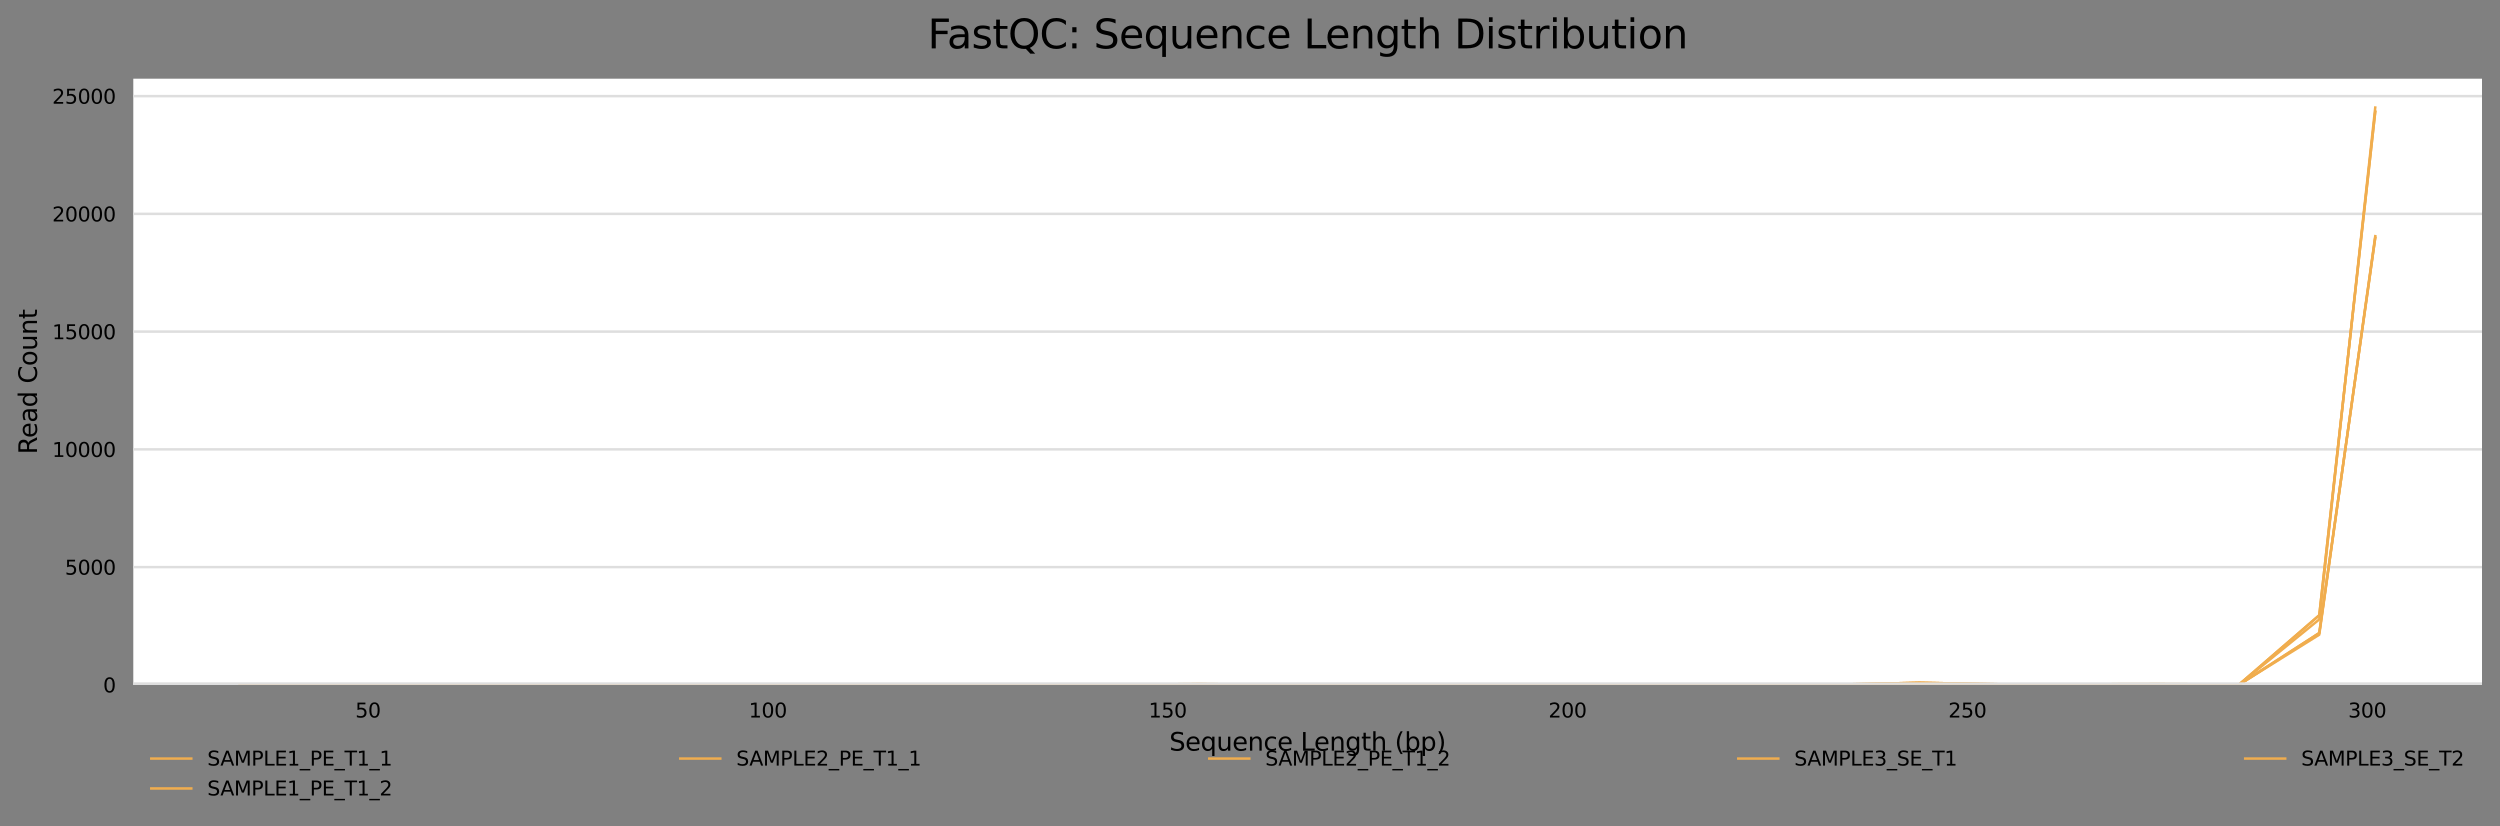 <?xml version="1.0" encoding="utf-8" standalone="no"?>
<!DOCTYPE svg PUBLIC "-//W3C//DTD SVG 1.1//EN"
  "http://www.w3.org/Graphics/SVG/1.1/DTD/svg11.dtd">
<svg xmlns:xlink="http://www.w3.org/1999/xlink" width="1000.198pt" height="330.542pt" viewBox="0 0 1000.198 330.542" xmlns="http://www.w3.org/2000/svg" version="1.1">
 <rect x="0" y="0" width="1000.198" height="330.542" fill="#808080" stroke="none"/>
 <defs>
  <style type="text/css">*{stroke-linejoin: round; stroke-linecap: butt}</style>
 </defs>
 <g id="figure_1">
  <g id="axes_1">
   <g id="patch_1">
    <path d="M 53.328 273.99 
L 992.998 273.99 
L 992.998 31.483 
L 53.328 31.483 
z
" style="fill: #ffffff"/>
   </g>
   <g id="matplotlib.axis_1">
    <g id="xtick_1">
     <g id="text_1">
      <!-- 50 -->
      <g transform="translate(142.141 287.069)scale(0.08 -0.08)">
       <defs>
        <path id="DejaVuSans-35" d="M 691 4666 
L 3169 4666 
L 3169 4134 
L 1269 4134 
L 1269 2991 
Q 1406 3038 1543 3061 
Q 1681 3084 1819 3084 
Q 2600 3084 3056 2656 
Q 3513 2228 3513 1497 
Q 3513 744 3044 326 
Q 2575 -91 1722 -91 
Q 1428 -91 1123 -41 
Q 819 9 494 109 
L 494 744 
Q 775 591 1075 516 
Q 1375 441 1709 441 
Q 2250 441 2565 725 
Q 2881 1009 2881 1497 
Q 2881 1984 2565 2268 
Q 2250 2553 1709 2553 
Q 1456 2553 1204 2497 
Q 953 2441 691 2322 
L 691 4666 
z
" transform="scale(0.016)"/>
        <path id="DejaVuSans-30" d="M 2034 4250 
Q 1547 4250 1301 3770 
Q 1056 3291 1056 2328 
Q 1056 1369 1301 889 
Q 1547 409 2034 409 
Q 2525 409 2770 889 
Q 3016 1369 3016 2328 
Q 3016 3291 2770 3770 
Q 2525 4250 2034 4250 
z
M 2034 4750 
Q 2819 4750 3233 4129 
Q 3647 3509 3647 2328 
Q 3647 1150 3233 529 
Q 2819 -91 2034 -91 
Q 1250 -91 836 529 
Q 422 1150 422 2328 
Q 422 3509 836 4129 
Q 1250 4750 2034 4750 
z
" transform="scale(0.016)"/>
       </defs>
       <use xlink:href="#DejaVuSans-35"/>
       <use xlink:href="#DejaVuSans-30" x="63.623"/>
      </g>
     </g>
    </g>
    <g id="xtick_2">
     <g id="text_2">
      <!-- 100 -->
      <g transform="translate(299.567 287.069)scale(0.08 -0.08)">
       <defs>
        <path id="DejaVuSans-31" d="M 794 531 
L 1825 531 
L 1825 4091 
L 703 3866 
L 703 4441 
L 1819 4666 
L 2450 4666 
L 2450 531 
L 3481 531 
L 3481 0 
L 794 0 
L 794 531 
z
" transform="scale(0.016)"/>
       </defs>
       <use xlink:href="#DejaVuSans-31"/>
       <use xlink:href="#DejaVuSans-30" x="63.623"/>
       <use xlink:href="#DejaVuSans-30" x="127.246"/>
      </g>
     </g>
    </g>
    <g id="xtick_3">
     <g id="text_3">
      <!-- 150 -->
      <g transform="translate(459.538 287.069)scale(0.08 -0.08)">
       <use xlink:href="#DejaVuSans-31"/>
       <use xlink:href="#DejaVuSans-35" x="63.623"/>
       <use xlink:href="#DejaVuSans-30" x="127.246"/>
      </g>
     </g>
    </g>
    <g id="xtick_4">
     <g id="text_4">
      <!-- 200 -->
      <g transform="translate(619.509 287.069)scale(0.08 -0.08)">
       <defs>
        <path id="DejaVuSans-32" d="M 1228 531 
L 3431 531 
L 3431 0 
L 469 0 
L 469 531 
Q 828 903 1448 1529 
Q 2069 2156 2228 2338 
Q 2531 2678 2651 2914 
Q 2772 3150 2772 3378 
Q 2772 3750 2511 3984 
Q 2250 4219 1831 4219 
Q 1534 4219 1204 4116 
Q 875 4013 500 3803 
L 500 4441 
Q 881 4594 1212 4672 
Q 1544 4750 1819 4750 
Q 2544 4750 2975 4387 
Q 3406 4025 3406 3419 
Q 3406 3131 3298 2873 
Q 3191 2616 2906 2266 
Q 2828 2175 2409 1742 
Q 1991 1309 1228 531 
z
" transform="scale(0.016)"/>
       </defs>
       <use xlink:href="#DejaVuSans-32"/>
       <use xlink:href="#DejaVuSans-30" x="63.623"/>
       <use xlink:href="#DejaVuSans-30" x="127.246"/>
      </g>
     </g>
    </g>
    <g id="xtick_5">
     <g id="text_5">
      <!-- 250 -->
      <g transform="translate(779.48 287.069)scale(0.08 -0.08)">
       <use xlink:href="#DejaVuSans-32"/>
       <use xlink:href="#DejaVuSans-35" x="63.623"/>
       <use xlink:href="#DejaVuSans-30" x="127.246"/>
      </g>
     </g>
    </g>
    <g id="xtick_6">
     <g id="text_6">
      <!-- 300 -->
      <g transform="translate(939.451 287.069)scale(0.08 -0.08)">
       <defs>
        <path id="DejaVuSans-33" d="M 2597 2516 
Q 3050 2419 3304 2112 
Q 3559 1806 3559 1356 
Q 3559 666 3084 287 
Q 2609 -91 1734 -91 
Q 1441 -91 1130 -33 
Q 819 25 488 141 
L 488 750 
Q 750 597 1062 519 
Q 1375 441 1716 441 
Q 2309 441 2620 675 
Q 2931 909 2931 1356 
Q 2931 1769 2642 2001 
Q 2353 2234 1838 2234 
L 1294 2234 
L 1294 2753 
L 1863 2753 
Q 2328 2753 2575 2939 
Q 2822 3125 2822 3475 
Q 2822 3834 2567 4026 
Q 2313 4219 1838 4219 
Q 1578 4219 1281 4162 
Q 984 4106 628 3988 
L 628 4550 
Q 988 4650 1302 4700 
Q 1616 4750 1894 4750 
Q 2613 4750 3031 4423 
Q 3450 4097 3450 3541 
Q 3450 3153 3228 2886 
Q 3006 2619 2597 2516 
z
" transform="scale(0.016)"/>
       </defs>
       <use xlink:href="#DejaVuSans-33"/>
       <use xlink:href="#DejaVuSans-30" x="63.623"/>
       <use xlink:href="#DejaVuSans-30" x="127.246"/>
      </g>
     </g>
    </g>
    <g id="text_7">
     <!-- Sequence Length (bp) -->
     <g transform="translate(467.823 300.331)scale(0.1 -0.1)">
      <defs>
       <path id="DejaVuSans-53" d="M 3425 4513 
L 3425 3897 
Q 3066 4069 2747 4153 
Q 2428 4238 2131 4238 
Q 1616 4238 1336 4038 
Q 1056 3838 1056 3469 
Q 1056 3159 1242 3001 
Q 1428 2844 1947 2747 
L 2328 2669 
Q 3034 2534 3370 2195 
Q 3706 1856 3706 1288 
Q 3706 609 3251 259 
Q 2797 -91 1919 -91 
Q 1588 -91 1214 -16 
Q 841 59 441 206 
L 441 856 
Q 825 641 1194 531 
Q 1563 422 1919 422 
Q 2459 422 2753 634 
Q 3047 847 3047 1241 
Q 3047 1584 2836 1778 
Q 2625 1972 2144 2069 
L 1759 2144 
Q 1053 2284 737 2584 
Q 422 2884 422 3419 
Q 422 4038 858 4394 
Q 1294 4750 2059 4750 
Q 2388 4750 2728 4690 
Q 3069 4631 3425 4513 
z
" transform="scale(0.016)"/>
       <path id="DejaVuSans-65" d="M 3597 1894 
L 3597 1613 
L 953 1613 
Q 991 1019 1311 708 
Q 1631 397 2203 397 
Q 2534 397 2845 478 
Q 3156 559 3463 722 
L 3463 178 
Q 3153 47 2828 -22 
Q 2503 -91 2169 -91 
Q 1331 -91 842 396 
Q 353 884 353 1716 
Q 353 2575 817 3079 
Q 1281 3584 2069 3584 
Q 2775 3584 3186 3129 
Q 3597 2675 3597 1894 
z
M 3022 2063 
Q 3016 2534 2758 2815 
Q 2500 3097 2075 3097 
Q 1594 3097 1305 2825 
Q 1016 2553 972 2059 
L 3022 2063 
z
" transform="scale(0.016)"/>
       <path id="DejaVuSans-71" d="M 947 1747 
Q 947 1113 1208 752 
Q 1469 391 1925 391 
Q 2381 391 2643 752 
Q 2906 1113 2906 1747 
Q 2906 2381 2643 2742 
Q 2381 3103 1925 3103 
Q 1469 3103 1208 2742 
Q 947 2381 947 1747 
z
M 2906 525 
Q 2725 213 2448 61 
Q 2172 -91 1784 -91 
Q 1150 -91 751 415 
Q 353 922 353 1747 
Q 353 2572 751 3078 
Q 1150 3584 1784 3584 
Q 2172 3584 2448 3432 
Q 2725 3281 2906 2969 
L 2906 3500 
L 3481 3500 
L 3481 -1331 
L 2906 -1331 
L 2906 525 
z
" transform="scale(0.016)"/>
       <path id="DejaVuSans-75" d="M 544 1381 
L 544 3500 
L 1119 3500 
L 1119 1403 
Q 1119 906 1312 657 
Q 1506 409 1894 409 
Q 2359 409 2629 706 
Q 2900 1003 2900 1516 
L 2900 3500 
L 3475 3500 
L 3475 0 
L 2900 0 
L 2900 538 
Q 2691 219 2414 64 
Q 2138 -91 1772 -91 
Q 1169 -91 856 284 
Q 544 659 544 1381 
z
M 1991 3584 
L 1991 3584 
z
" transform="scale(0.016)"/>
       <path id="DejaVuSans-6e" d="M 3513 2113 
L 3513 0 
L 2938 0 
L 2938 2094 
Q 2938 2591 2744 2837 
Q 2550 3084 2163 3084 
Q 1697 3084 1428 2787 
Q 1159 2491 1159 1978 
L 1159 0 
L 581 0 
L 581 3500 
L 1159 3500 
L 1159 2956 
Q 1366 3272 1645 3428 
Q 1925 3584 2291 3584 
Q 2894 3584 3203 3211 
Q 3513 2838 3513 2113 
z
" transform="scale(0.016)"/>
       <path id="DejaVuSans-63" d="M 3122 3366 
L 3122 2828 
Q 2878 2963 2633 3030 
Q 2388 3097 2138 3097 
Q 1578 3097 1268 2742 
Q 959 2388 959 1747 
Q 959 1106 1268 751 
Q 1578 397 2138 397 
Q 2388 397 2633 464 
Q 2878 531 3122 666 
L 3122 134 
Q 2881 22 2623 -34 
Q 2366 -91 2075 -91 
Q 1284 -91 818 406 
Q 353 903 353 1747 
Q 353 2603 823 3093 
Q 1294 3584 2113 3584 
Q 2378 3584 2631 3529 
Q 2884 3475 3122 3366 
z
" transform="scale(0.016)"/>
       <path id="DejaVuSans-20" transform="scale(0.016)"/>
       <path id="DejaVuSans-4c" d="M 628 4666 
L 1259 4666 
L 1259 531 
L 3531 531 
L 3531 0 
L 628 0 
L 628 4666 
z
" transform="scale(0.016)"/>
       <path id="DejaVuSans-67" d="M 2906 1791 
Q 2906 2416 2648 2759 
Q 2391 3103 1925 3103 
Q 1463 3103 1205 2759 
Q 947 2416 947 1791 
Q 947 1169 1205 825 
Q 1463 481 1925 481 
Q 2391 481 2648 825 
Q 2906 1169 2906 1791 
z
M 3481 434 
Q 3481 -459 3084 -895 
Q 2688 -1331 1869 -1331 
Q 1566 -1331 1297 -1286 
Q 1028 -1241 775 -1147 
L 775 -588 
Q 1028 -725 1275 -790 
Q 1522 -856 1778 -856 
Q 2344 -856 2625 -561 
Q 2906 -266 2906 331 
L 2906 616 
Q 2728 306 2450 153 
Q 2172 0 1784 0 
Q 1141 0 747 490 
Q 353 981 353 1791 
Q 353 2603 747 3093 
Q 1141 3584 1784 3584 
Q 2172 3584 2450 3431 
Q 2728 3278 2906 2969 
L 2906 3500 
L 3481 3500 
L 3481 434 
z
" transform="scale(0.016)"/>
       <path id="DejaVuSans-74" d="M 1172 4494 
L 1172 3500 
L 2356 3500 
L 2356 3053 
L 1172 3053 
L 1172 1153 
Q 1172 725 1289 603 
Q 1406 481 1766 481 
L 2356 481 
L 2356 0 
L 1766 0 
Q 1100 0 847 248 
Q 594 497 594 1153 
L 594 3053 
L 172 3053 
L 172 3500 
L 594 3500 
L 594 4494 
L 1172 4494 
z
" transform="scale(0.016)"/>
       <path id="DejaVuSans-68" d="M 3513 2113 
L 3513 0 
L 2938 0 
L 2938 2094 
Q 2938 2591 2744 2837 
Q 2550 3084 2163 3084 
Q 1697 3084 1428 2787 
Q 1159 2491 1159 1978 
L 1159 0 
L 581 0 
L 581 4863 
L 1159 4863 
L 1159 2956 
Q 1366 3272 1645 3428 
Q 1925 3584 2291 3584 
Q 2894 3584 3203 3211 
Q 3513 2838 3513 2113 
z
" transform="scale(0.016)"/>
       <path id="DejaVuSans-28" d="M 1984 4856 
Q 1566 4138 1362 3434 
Q 1159 2731 1159 2009 
Q 1159 1288 1364 580 
Q 1569 -128 1984 -844 
L 1484 -844 
Q 1016 -109 783 600 
Q 550 1309 550 2009 
Q 550 2706 781 3412 
Q 1013 4119 1484 4856 
L 1984 4856 
z
" transform="scale(0.016)"/>
       <path id="DejaVuSans-62" d="M 3116 1747 
Q 3116 2381 2855 2742 
Q 2594 3103 2138 3103 
Q 1681 3103 1420 2742 
Q 1159 2381 1159 1747 
Q 1159 1113 1420 752 
Q 1681 391 2138 391 
Q 2594 391 2855 752 
Q 3116 1113 3116 1747 
z
M 1159 2969 
Q 1341 3281 1617 3432 
Q 1894 3584 2278 3584 
Q 2916 3584 3314 3078 
Q 3713 2572 3713 1747 
Q 3713 922 3314 415 
Q 2916 -91 2278 -91 
Q 1894 -91 1617 61 
Q 1341 213 1159 525 
L 1159 0 
L 581 0 
L 581 4863 
L 1159 4863 
L 1159 2969 
z
" transform="scale(0.016)"/>
       <path id="DejaVuSans-70" d="M 1159 525 
L 1159 -1331 
L 581 -1331 
L 581 3500 
L 1159 3500 
L 1159 2969 
Q 1341 3281 1617 3432 
Q 1894 3584 2278 3584 
Q 2916 3584 3314 3078 
Q 3713 2572 3713 1747 
Q 3713 922 3314 415 
Q 2916 -91 2278 -91 
Q 1894 -91 1617 61 
Q 1341 213 1159 525 
z
M 3116 1747 
Q 3116 2381 2855 2742 
Q 2594 3103 2138 3103 
Q 1681 3103 1420 2742 
Q 1159 2381 1159 1747 
Q 1159 1113 1420 752 
Q 1681 391 2138 391 
Q 2594 391 2855 752 
Q 3116 1113 3116 1747 
z
" transform="scale(0.016)"/>
       <path id="DejaVuSans-29" d="M 513 4856 
L 1013 4856 
Q 1481 4119 1714 3412 
Q 1947 2706 1947 2009 
Q 1947 1309 1714 600 
Q 1481 -109 1013 -844 
L 513 -844 
Q 928 -128 1133 580 
Q 1338 1288 1338 2009 
Q 1338 2731 1133 3434 
Q 928 4138 513 4856 
z
" transform="scale(0.016)"/>
      </defs>
      <use xlink:href="#DejaVuSans-53"/>
      <use xlink:href="#DejaVuSans-65" x="63.477"/>
      <use xlink:href="#DejaVuSans-71" x="125"/>
      <use xlink:href="#DejaVuSans-75" x="188.477"/>
      <use xlink:href="#DejaVuSans-65" x="251.855"/>
      <use xlink:href="#DejaVuSans-6e" x="313.379"/>
      <use xlink:href="#DejaVuSans-63" x="376.758"/>
      <use xlink:href="#DejaVuSans-65" x="431.738"/>
      <use xlink:href="#DejaVuSans-20" x="493.262"/>
      <use xlink:href="#DejaVuSans-4c" x="525.049"/>
      <use xlink:href="#DejaVuSans-65" x="579.012"/>
      <use xlink:href="#DejaVuSans-6e" x="640.535"/>
      <use xlink:href="#DejaVuSans-67" x="703.914"/>
      <use xlink:href="#DejaVuSans-74" x="767.391"/>
      <use xlink:href="#DejaVuSans-68" x="806.6"/>
      <use xlink:href="#DejaVuSans-20" x="869.979"/>
      <use xlink:href="#DejaVuSans-28" x="901.766"/>
      <use xlink:href="#DejaVuSans-62" x="940.779"/>
      <use xlink:href="#DejaVuSans-70" x="1004.256"/>
      <use xlink:href="#DejaVuSans-29" x="1067.732"/>
     </g>
    </g>
   </g>
   <g id="matplotlib.axis_2">
    <g id="ytick_1">
     <g id="line2d_1">
      <path d="M 53.328 273.99 
L 992.998 273.99 
" clip-path="url(#p939e4e3c02)" style="fill: none; stroke: #dedede; stroke-linecap: square"/>
     </g>
     <g id="text_8">
      <!-- 0 -->
      <g transform="translate(41.238 277.029)scale(0.08 -0.08)">
       <use xlink:href="#DejaVuSans-30"/>
      </g>
     </g>
    </g>
    <g id="ytick_2">
     <g id="line2d_2">
      <path d="M 53.328 226.884 
L 992.998 226.884 
" clip-path="url(#p939e4e3c02)" style="fill: none; stroke: #dedede; stroke-linecap: square"/>
     </g>
     <g id="text_9">
      <!-- 5000 -->
      <g transform="translate(25.968 229.923)scale(0.08 -0.08)">
       <use xlink:href="#DejaVuSans-35"/>
       <use xlink:href="#DejaVuSans-30" x="63.623"/>
       <use xlink:href="#DejaVuSans-30" x="127.246"/>
       <use xlink:href="#DejaVuSans-30" x="190.869"/>
      </g>
     </g>
    </g>
    <g id="ytick_3">
     <g id="line2d_3">
      <path d="M 53.328 179.778 
L 992.998 179.778 
" clip-path="url(#p939e4e3c02)" style="fill: none; stroke: #dedede; stroke-linecap: square"/>
     </g>
     <g id="text_10">
      <!-- 10000 -->
      <g transform="translate(20.878 182.817)scale(0.08 -0.08)">
       <use xlink:href="#DejaVuSans-31"/>
       <use xlink:href="#DejaVuSans-30" x="63.623"/>
       <use xlink:href="#DejaVuSans-30" x="127.246"/>
       <use xlink:href="#DejaVuSans-30" x="190.869"/>
       <use xlink:href="#DejaVuSans-30" x="254.492"/>
      </g>
     </g>
    </g>
    <g id="ytick_4">
     <g id="line2d_4">
      <path d="M 53.328 132.672 
L 992.998 132.672 
" clip-path="url(#p939e4e3c02)" style="fill: none; stroke: #dedede; stroke-linecap: square"/>
     </g>
     <g id="text_11">
      <!-- 15000 -->
      <g transform="translate(20.878 135.711)scale(0.08 -0.08)">
       <use xlink:href="#DejaVuSans-31"/>
       <use xlink:href="#DejaVuSans-35" x="63.623"/>
       <use xlink:href="#DejaVuSans-30" x="127.246"/>
       <use xlink:href="#DejaVuSans-30" x="190.869"/>
       <use xlink:href="#DejaVuSans-30" x="254.492"/>
      </g>
     </g>
    </g>
    <g id="ytick_5">
     <g id="line2d_5">
      <path d="M 53.328 85.566 
L 992.998 85.566 
" clip-path="url(#p939e4e3c02)" style="fill: none; stroke: #dedede; stroke-linecap: square"/>
     </g>
     <g id="text_12">
      <!-- 20000 -->
      <g transform="translate(20.878 88.605)scale(0.08 -0.08)">
       <use xlink:href="#DejaVuSans-32"/>
       <use xlink:href="#DejaVuSans-30" x="63.623"/>
       <use xlink:href="#DejaVuSans-30" x="127.246"/>
       <use xlink:href="#DejaVuSans-30" x="190.869"/>
       <use xlink:href="#DejaVuSans-30" x="254.492"/>
      </g>
     </g>
    </g>
    <g id="ytick_6">
     <g id="line2d_6">
      <path d="M 53.328 38.46 
L 992.998 38.46 
" clip-path="url(#p939e4e3c02)" style="fill: none; stroke: #dedede; stroke-linecap: square"/>
     </g>
     <g id="text_13">
      <!-- 25000 -->
      <g transform="translate(20.878 41.499)scale(0.08 -0.08)">
       <use xlink:href="#DejaVuSans-32"/>
       <use xlink:href="#DejaVuSans-35" x="63.623"/>
       <use xlink:href="#DejaVuSans-30" x="127.246"/>
       <use xlink:href="#DejaVuSans-30" x="190.869"/>
       <use xlink:href="#DejaVuSans-30" x="254.492"/>
      </g>
     </g>
    </g>
    <g id="text_14">
     <!-- Read Count -->
     <g transform="translate(14.798 181.738)rotate(-90)scale(0.1 -0.1)">
      <defs>
       <path id="DejaVuSans-52" d="M 2841 2188 
Q 3044 2119 3236 1894 
Q 3428 1669 3622 1275 
L 4263 0 
L 3584 0 
L 2988 1197 
Q 2756 1666 2539 1819 
Q 2322 1972 1947 1972 
L 1259 1972 
L 1259 0 
L 628 0 
L 628 4666 
L 2053 4666 
Q 2853 4666 3247 4331 
Q 3641 3997 3641 3322 
Q 3641 2881 3436 2590 
Q 3231 2300 2841 2188 
z
M 1259 4147 
L 1259 2491 
L 2053 2491 
Q 2509 2491 2742 2702 
Q 2975 2913 2975 3322 
Q 2975 3731 2742 3939 
Q 2509 4147 2053 4147 
L 1259 4147 
z
" transform="scale(0.016)"/>
       <path id="DejaVuSans-61" d="M 2194 1759 
Q 1497 1759 1228 1600 
Q 959 1441 959 1056 
Q 959 750 1161 570 
Q 1363 391 1709 391 
Q 2188 391 2477 730 
Q 2766 1069 2766 1631 
L 2766 1759 
L 2194 1759 
z
M 3341 1997 
L 3341 0 
L 2766 0 
L 2766 531 
Q 2569 213 2275 61 
Q 1981 -91 1556 -91 
Q 1019 -91 701 211 
Q 384 513 384 1019 
Q 384 1609 779 1909 
Q 1175 2209 1959 2209 
L 2766 2209 
L 2766 2266 
Q 2766 2663 2505 2880 
Q 2244 3097 1772 3097 
Q 1472 3097 1187 3025 
Q 903 2953 641 2809 
L 641 3341 
Q 956 3463 1253 3523 
Q 1550 3584 1831 3584 
Q 2591 3584 2966 3190 
Q 3341 2797 3341 1997 
z
" transform="scale(0.016)"/>
       <path id="DejaVuSans-64" d="M 2906 2969 
L 2906 4863 
L 3481 4863 
L 3481 0 
L 2906 0 
L 2906 525 
Q 2725 213 2448 61 
Q 2172 -91 1784 -91 
Q 1150 -91 751 415 
Q 353 922 353 1747 
Q 353 2572 751 3078 
Q 1150 3584 1784 3584 
Q 2172 3584 2448 3432 
Q 2725 3281 2906 2969 
z
M 947 1747 
Q 947 1113 1208 752 
Q 1469 391 1925 391 
Q 2381 391 2643 752 
Q 2906 1113 2906 1747 
Q 2906 2381 2643 2742 
Q 2381 3103 1925 3103 
Q 1469 3103 1208 2742 
Q 947 2381 947 1747 
z
" transform="scale(0.016)"/>
       <path id="DejaVuSans-43" d="M 4122 4306 
L 4122 3641 
Q 3803 3938 3442 4084 
Q 3081 4231 2675 4231 
Q 1875 4231 1450 3742 
Q 1025 3253 1025 2328 
Q 1025 1406 1450 917 
Q 1875 428 2675 428 
Q 3081 428 3442 575 
Q 3803 722 4122 1019 
L 4122 359 
Q 3791 134 3420 21 
Q 3050 -91 2638 -91 
Q 1578 -91 968 557 
Q 359 1206 359 2328 
Q 359 3453 968 4101 
Q 1578 4750 2638 4750 
Q 3056 4750 3426 4639 
Q 3797 4528 4122 4306 
z
" transform="scale(0.016)"/>
       <path id="DejaVuSans-6f" d="M 1959 3097 
Q 1497 3097 1228 2736 
Q 959 2375 959 1747 
Q 959 1119 1226 758 
Q 1494 397 1959 397 
Q 2419 397 2687 759 
Q 2956 1122 2956 1747 
Q 2956 2369 2687 2733 
Q 2419 3097 1959 3097 
z
M 1959 3584 
Q 2709 3584 3137 3096 
Q 3566 2609 3566 1747 
Q 3566 888 3137 398 
Q 2709 -91 1959 -91 
Q 1206 -91 779 398 
Q 353 888 353 1747 
Q 353 2609 779 3096 
Q 1206 3584 1959 3584 
z
" transform="scale(0.016)"/>
      </defs>
      <use xlink:href="#DejaVuSans-52"/>
      <use xlink:href="#DejaVuSans-65" x="64.982"/>
      <use xlink:href="#DejaVuSans-61" x="126.506"/>
      <use xlink:href="#DejaVuSans-64" x="187.785"/>
      <use xlink:href="#DejaVuSans-20" x="251.262"/>
      <use xlink:href="#DejaVuSans-43" x="283.049"/>
      <use xlink:href="#DejaVuSans-6f" x="352.873"/>
      <use xlink:href="#DejaVuSans-75" x="414.055"/>
      <use xlink:href="#DejaVuSans-6e" x="477.434"/>
      <use xlink:href="#DejaVuSans-74" x="540.812"/>
     </g>
    </g>
   </g>
   <g id="line2d_7">
    <path d="M 96.04 273.905 
L 128.035 273.934 
L 160.029 273.924 
L 192.023 273.952 
L 224.017 273.905 
L 256.011 273.905 
L 288.006 273.905 
L 320 273.924 
L 351.994 273.915 
L 383.988 273.924 
L 415.983 273.943 
L 447.977 273.858 
L 479.971 273.698 
L 511.965 273.886 
L 543.959 273.886 
L 575.954 273.868 
L 607.948 273.83 
L 639.942 273.839 
L 671.936 273.886 
L 703.93 273.755 
L 735.925 273.858 
L 767.919 273.17 
L 799.913 273.755 
L 831.907 273.764 
L 863.901 273.707 
L 895.896 273.802 
L 927.89 246.141 
L 950.286 44.715 
" clip-path="url(#p939e4e3c02)" style="fill: none; stroke: #f0ad4e; stroke-linecap: square"/>
   </g>
   <g id="line2d_8">
    <path d="M 96.04 273.905 
L 128.035 273.934 
L 160.029 273.924 
L 192.023 273.952 
L 224.017 273.896 
L 256.011 273.905 
L 288.006 273.905 
L 320 273.924 
L 351.994 273.924 
L 383.988 273.924 
L 415.983 273.943 
L 447.977 273.868 
L 479.971 273.707 
L 511.965 273.886 
L 543.959 273.877 
L 575.954 273.858 
L 607.948 273.82 
L 639.942 273.849 
L 671.936 273.886 
L 703.93 273.745 
L 735.925 273.858 
L 767.919 273.17 
L 799.913 273.755 
L 831.907 273.764 
L 863.901 273.717 
L 895.896 273.811 
L 927.89 247.818 
L 950.286 43.029 
" clip-path="url(#p939e4e3c02)" style="fill: none; stroke: #f0ad4e; stroke-linecap: square"/>
   </g>
   <g id="line2d_9">
    <path d="M 96.04 273.943 
L 128.035 273.896 
L 160.029 273.868 
L 192.023 273.886 
L 224.017 273.886 
L 256.011 273.868 
L 288.006 273.83 
L 320 273.877 
L 351.994 273.905 
L 383.988 273.952 
L 415.983 273.905 
L 447.977 273.952 
L 479.971 273.811 
L 511.965 273.886 
L 543.959 273.934 
L 575.954 273.934 
L 607.948 273.877 
L 639.942 273.905 
L 671.936 273.905 
L 703.93 273.934 
L 735.925 273.943 
L 767.919 273.632 
L 799.913 273.868 
L 831.907 273.896 
L 863.901 273.792 
L 895.896 273.877 
L 927.89 253.245 
L 950.286 95.138 
" clip-path="url(#p939e4e3c02)" style="fill: none; stroke: #f0ad4e; stroke-linecap: square"/>
   </g>
   <g id="line2d_10">
    <path d="M 96.04 273.943 
L 128.035 273.896 
L 160.029 273.868 
L 192.023 273.886 
L 224.017 273.877 
L 256.011 273.868 
L 288.006 273.83 
L 320 273.868 
L 351.994 273.905 
L 383.988 273.952 
L 415.983 273.896 
L 447.977 273.952 
L 479.971 273.811 
L 511.965 273.905 
L 543.959 273.934 
L 575.954 273.934 
L 607.948 273.877 
L 639.942 273.896 
L 671.936 273.896 
L 703.93 273.924 
L 735.925 273.924 
L 767.919 273.651 
L 799.913 273.858 
L 831.907 273.896 
L 863.901 273.82 
L 895.896 273.868 
L 927.89 253.932 
L 950.286 94.478 
" clip-path="url(#p939e4e3c02)" style="fill: none; stroke: #f0ad4e; stroke-linecap: square"/>
   </g>
   <g id="line2d_11">
    <path d="M 96.04 273.905 
L 128.035 273.934 
L 160.029 273.924 
L 192.023 273.952 
L 224.017 273.905 
L 256.011 273.905 
L 288.006 273.905 
L 320 273.924 
L 351.994 273.915 
L 383.988 273.924 
L 415.983 273.943 
L 447.977 273.858 
L 479.971 273.698 
L 511.965 273.886 
L 543.959 273.886 
L 575.954 273.868 
L 607.948 273.83 
L 639.942 273.839 
L 671.936 273.886 
L 703.93 273.755 
L 735.925 273.858 
L 767.919 273.17 
L 799.913 273.755 
L 831.907 273.764 
L 863.901 273.707 
L 895.896 273.802 
L 927.89 246.141 
L 950.286 44.715 
" clip-path="url(#p939e4e3c02)" style="fill: none; stroke: #f0ad4e; stroke-linecap: square"/>
   </g>
   <g id="line2d_12">
    <path d="M 96.04 273.943 
L 128.035 273.896 
L 160.029 273.868 
L 192.023 273.886 
L 224.017 273.886 
L 256.011 273.868 
L 288.006 273.83 
L 320 273.877 
L 351.994 273.905 
L 383.988 273.952 
L 415.983 273.905 
L 447.977 273.952 
L 479.971 273.811 
L 511.965 273.886 
L 543.959 273.934 
L 575.954 273.934 
L 607.948 273.877 
L 639.942 273.905 
L 671.936 273.905 
L 703.93 273.934 
L 735.925 273.943 
L 767.919 273.632 
L 799.913 273.868 
L 831.907 273.896 
L 863.901 273.792 
L 895.896 273.877 
L 927.89 253.245 
L 950.286 95.138 
" clip-path="url(#p939e4e3c02)" style="fill: none; stroke: #f0ad4e; stroke-linecap: square"/>
   </g>
   <g id="line2d_13">
    <path d="M 53.328 273.99 
L 992.998 273.99 
" clip-path="url(#p939e4e3c02)" style="fill: none; stroke: #dedede; stroke-width: 2; stroke-linecap: square"/>
   </g>
   <g id="text_15">
    <!-- FastQC: Sequence Length Distribution -->
    <g transform="translate(371.151 19.358)scale(0.16 -0.16)">
     <defs>
      <path id="DejaVuSans-46" d="M 628 4666 
L 3309 4666 
L 3309 4134 
L 1259 4134 
L 1259 2759 
L 3109 2759 
L 3109 2228 
L 1259 2228 
L 1259 0 
L 628 0 
L 628 4666 
z
" transform="scale(0.016)"/>
      <path id="DejaVuSans-73" d="M 2834 3397 
L 2834 2853 
Q 2591 2978 2328 3040 
Q 2066 3103 1784 3103 
Q 1356 3103 1142 2972 
Q 928 2841 928 2578 
Q 928 2378 1081 2264 
Q 1234 2150 1697 2047 
L 1894 2003 
Q 2506 1872 2764 1633 
Q 3022 1394 3022 966 
Q 3022 478 2636 193 
Q 2250 -91 1575 -91 
Q 1294 -91 989 -36 
Q 684 19 347 128 
L 347 722 
Q 666 556 975 473 
Q 1284 391 1588 391 
Q 1994 391 2212 530 
Q 2431 669 2431 922 
Q 2431 1156 2273 1281 
Q 2116 1406 1581 1522 
L 1381 1569 
Q 847 1681 609 1914 
Q 372 2147 372 2553 
Q 372 3047 722 3315 
Q 1072 3584 1716 3584 
Q 2034 3584 2315 3537 
Q 2597 3491 2834 3397 
z
" transform="scale(0.016)"/>
      <path id="DejaVuSans-51" d="M 2522 4238 
Q 1834 4238 1429 3725 
Q 1025 3213 1025 2328 
Q 1025 1447 1429 934 
Q 1834 422 2522 422 
Q 3209 422 3611 934 
Q 4013 1447 4013 2328 
Q 4013 3213 3611 3725 
Q 3209 4238 2522 4238 
z
M 3406 84 
L 4238 -825 
L 3475 -825 
L 2784 -78 
Q 2681 -84 2626 -87 
Q 2572 -91 2522 -91 
Q 1538 -91 948 567 
Q 359 1225 359 2328 
Q 359 3434 948 4092 
Q 1538 4750 2522 4750 
Q 3503 4750 4090 4092 
Q 4678 3434 4678 2328 
Q 4678 1516 4351 937 
Q 4025 359 3406 84 
z
" transform="scale(0.016)"/>
      <path id="DejaVuSans-3a" d="M 750 794 
L 1409 794 
L 1409 0 
L 750 0 
L 750 794 
z
M 750 3309 
L 1409 3309 
L 1409 2516 
L 750 2516 
L 750 3309 
z
" transform="scale(0.016)"/>
      <path id="DejaVuSans-44" d="M 1259 4147 
L 1259 519 
L 2022 519 
Q 2988 519 3436 956 
Q 3884 1394 3884 2338 
Q 3884 3275 3436 3711 
Q 2988 4147 2022 4147 
L 1259 4147 
z
M 628 4666 
L 1925 4666 
Q 3281 4666 3915 4102 
Q 4550 3538 4550 2338 
Q 4550 1131 3912 565 
Q 3275 0 1925 0 
L 628 0 
L 628 4666 
z
" transform="scale(0.016)"/>
      <path id="DejaVuSans-69" d="M 603 3500 
L 1178 3500 
L 1178 0 
L 603 0 
L 603 3500 
z
M 603 4863 
L 1178 4863 
L 1178 4134 
L 603 4134 
L 603 4863 
z
" transform="scale(0.016)"/>
      <path id="DejaVuSans-72" d="M 2631 2963 
Q 2534 3019 2420 3045 
Q 2306 3072 2169 3072 
Q 1681 3072 1420 2755 
Q 1159 2438 1159 1844 
L 1159 0 
L 581 0 
L 581 3500 
L 1159 3500 
L 1159 2956 
Q 1341 3275 1631 3429 
Q 1922 3584 2338 3584 
Q 2397 3584 2469 3576 
Q 2541 3569 2628 3553 
L 2631 2963 
z
" transform="scale(0.016)"/>
     </defs>
     <use xlink:href="#DejaVuSans-46"/>
     <use xlink:href="#DejaVuSans-61" x="48.395"/>
     <use xlink:href="#DejaVuSans-73" x="109.674"/>
     <use xlink:href="#DejaVuSans-74" x="161.773"/>
     <use xlink:href="#DejaVuSans-51" x="200.982"/>
     <use xlink:href="#DejaVuSans-43" x="279.693"/>
     <use xlink:href="#DejaVuSans-3a" x="349.518"/>
     <use xlink:href="#DejaVuSans-20" x="383.209"/>
     <use xlink:href="#DejaVuSans-53" x="414.996"/>
     <use xlink:href="#DejaVuSans-65" x="478.473"/>
     <use xlink:href="#DejaVuSans-71" x="539.996"/>
     <use xlink:href="#DejaVuSans-75" x="603.473"/>
     <use xlink:href="#DejaVuSans-65" x="666.852"/>
     <use xlink:href="#DejaVuSans-6e" x="728.375"/>
     <use xlink:href="#DejaVuSans-63" x="791.754"/>
     <use xlink:href="#DejaVuSans-65" x="846.734"/>
     <use xlink:href="#DejaVuSans-20" x="908.258"/>
     <use xlink:href="#DejaVuSans-4c" x="940.045"/>
     <use xlink:href="#DejaVuSans-65" x="994.008"/>
     <use xlink:href="#DejaVuSans-6e" x="1055.531"/>
     <use xlink:href="#DejaVuSans-67" x="1118.91"/>
     <use xlink:href="#DejaVuSans-74" x="1182.387"/>
     <use xlink:href="#DejaVuSans-68" x="1221.596"/>
     <use xlink:href="#DejaVuSans-20" x="1284.975"/>
     <use xlink:href="#DejaVuSans-44" x="1316.762"/>
     <use xlink:href="#DejaVuSans-69" x="1393.764"/>
     <use xlink:href="#DejaVuSans-73" x="1421.547"/>
     <use xlink:href="#DejaVuSans-74" x="1473.646"/>
     <use xlink:href="#DejaVuSans-72" x="1512.855"/>
     <use xlink:href="#DejaVuSans-69" x="1553.969"/>
     <use xlink:href="#DejaVuSans-62" x="1581.752"/>
     <use xlink:href="#DejaVuSans-75" x="1645.229"/>
     <use xlink:href="#DejaVuSans-74" x="1708.607"/>
     <use xlink:href="#DejaVuSans-69" x="1747.816"/>
     <use xlink:href="#DejaVuSans-6f" x="1775.6"/>
     <use xlink:href="#DejaVuSans-6e" x="1836.781"/>
    </g>
   </g>
   <g id="legend_1">
    <g id="line2d_14">
     <path d="M 60.528 303.49 
L 68.528 303.49 
L 76.528 303.49 
" style="fill: none; stroke: #f0ad4e; stroke-linecap: square"/>
    </g>
    <g id="text_16">
     <!-- SAMPLE1_PE_T1_1 -->
     <g transform="translate(82.928 306.29)scale(0.08 -0.08)">
      <defs>
       <path id="DejaVuSans-41" d="M 2188 4044 
L 1331 1722 
L 3047 1722 
L 2188 4044 
z
M 1831 4666 
L 2547 4666 
L 4325 0 
L 3669 0 
L 3244 1197 
L 1141 1197 
L 716 0 
L 50 0 
L 1831 4666 
z
" transform="scale(0.016)"/>
       <path id="DejaVuSans-4d" d="M 628 4666 
L 1569 4666 
L 2759 1491 
L 3956 4666 
L 4897 4666 
L 4897 0 
L 4281 0 
L 4281 4097 
L 3078 897 
L 2444 897 
L 1241 4097 
L 1241 0 
L 628 0 
L 628 4666 
z
" transform="scale(0.016)"/>
       <path id="DejaVuSans-50" d="M 1259 4147 
L 1259 2394 
L 2053 2394 
Q 2494 2394 2734 2622 
Q 2975 2850 2975 3272 
Q 2975 3691 2734 3919 
Q 2494 4147 2053 4147 
L 1259 4147 
z
M 628 4666 
L 2053 4666 
Q 2838 4666 3239 4311 
Q 3641 3956 3641 3272 
Q 3641 2581 3239 2228 
Q 2838 1875 2053 1875 
L 1259 1875 
L 1259 0 
L 628 0 
L 628 4666 
z
" transform="scale(0.016)"/>
       <path id="DejaVuSans-45" d="M 628 4666 
L 3578 4666 
L 3578 4134 
L 1259 4134 
L 1259 2753 
L 3481 2753 
L 3481 2222 
L 1259 2222 
L 1259 531 
L 3634 531 
L 3634 0 
L 628 0 
L 628 4666 
z
" transform="scale(0.016)"/>
       <path id="DejaVuSans-5f" d="M 3263 -1063 
L 3263 -1509 
L -63 -1509 
L -63 -1063 
L 3263 -1063 
z
" transform="scale(0.016)"/>
       <path id="DejaVuSans-54" d="M -19 4666 
L 3928 4666 
L 3928 4134 
L 2272 4134 
L 2272 0 
L 1638 0 
L 1638 4134 
L -19 4134 
L -19 4666 
z
" transform="scale(0.016)"/>
      </defs>
      <use xlink:href="#DejaVuSans-53"/>
      <use xlink:href="#DejaVuSans-41" x="65.352"/>
      <use xlink:href="#DejaVuSans-4d" x="133.76"/>
      <use xlink:href="#DejaVuSans-50" x="220.039"/>
      <use xlink:href="#DejaVuSans-4c" x="280.342"/>
      <use xlink:href="#DejaVuSans-45" x="336.055"/>
      <use xlink:href="#DejaVuSans-31" x="399.238"/>
      <use xlink:href="#DejaVuSans-5f" x="462.861"/>
      <use xlink:href="#DejaVuSans-50" x="512.861"/>
      <use xlink:href="#DejaVuSans-45" x="573.164"/>
      <use xlink:href="#DejaVuSans-5f" x="636.348"/>
      <use xlink:href="#DejaVuSans-54" x="686.348"/>
      <use xlink:href="#DejaVuSans-31" x="747.432"/>
      <use xlink:href="#DejaVuSans-5f" x="811.055"/>
      <use xlink:href="#DejaVuSans-31" x="861.055"/>
     </g>
    </g>
    <g id="line2d_15">
     <path d="M 60.528 315.455 
L 68.528 315.455 
L 76.528 315.455 
" style="fill: none; stroke: #f0ad4e; stroke-linecap: square"/>
    </g>
    <g id="text_17">
     <!-- SAMPLE1_PE_T1_2 -->
     <g transform="translate(82.928 318.255)scale(0.08 -0.08)">
      <use xlink:href="#DejaVuSans-53"/>
      <use xlink:href="#DejaVuSans-41" x="65.352"/>
      <use xlink:href="#DejaVuSans-4d" x="133.76"/>
      <use xlink:href="#DejaVuSans-50" x="220.039"/>
      <use xlink:href="#DejaVuSans-4c" x="280.342"/>
      <use xlink:href="#DejaVuSans-45" x="336.055"/>
      <use xlink:href="#DejaVuSans-31" x="399.238"/>
      <use xlink:href="#DejaVuSans-5f" x="462.861"/>
      <use xlink:href="#DejaVuSans-50" x="512.861"/>
      <use xlink:href="#DejaVuSans-45" x="573.164"/>
      <use xlink:href="#DejaVuSans-5f" x="636.348"/>
      <use xlink:href="#DejaVuSans-54" x="686.348"/>
      <use xlink:href="#DejaVuSans-31" x="747.432"/>
      <use xlink:href="#DejaVuSans-5f" x="811.055"/>
      <use xlink:href="#DejaVuSans-32" x="861.055"/>
     </g>
    </g>
    <g id="line2d_16">
     <path d="M 272.169 303.49 
L 280.169 303.49 
L 288.169 303.49 
" style="fill: none; stroke: #f0ad4e; stroke-linecap: square"/>
    </g>
    <g id="text_18">
     <!-- SAMPLE2_PE_T1_1 -->
     <g transform="translate(294.569 306.29)scale(0.08 -0.08)">
      <use xlink:href="#DejaVuSans-53"/>
      <use xlink:href="#DejaVuSans-41" x="65.352"/>
      <use xlink:href="#DejaVuSans-4d" x="133.76"/>
      <use xlink:href="#DejaVuSans-50" x="220.039"/>
      <use xlink:href="#DejaVuSans-4c" x="280.342"/>
      <use xlink:href="#DejaVuSans-45" x="336.055"/>
      <use xlink:href="#DejaVuSans-32" x="399.238"/>
      <use xlink:href="#DejaVuSans-5f" x="462.861"/>
      <use xlink:href="#DejaVuSans-50" x="512.861"/>
      <use xlink:href="#DejaVuSans-45" x="573.164"/>
      <use xlink:href="#DejaVuSans-5f" x="636.348"/>
      <use xlink:href="#DejaVuSans-54" x="686.348"/>
      <use xlink:href="#DejaVuSans-31" x="747.432"/>
      <use xlink:href="#DejaVuSans-5f" x="811.055"/>
      <use xlink:href="#DejaVuSans-31" x="861.055"/>
     </g>
    </g>
    <g id="line2d_17">
     <path d="M 483.811 303.49 
L 491.811 303.49 
L 499.811 303.49 
" style="fill: none; stroke: #f0ad4e; stroke-linecap: square"/>
    </g>
    <g id="text_19">
     <!-- SAMPLE2_PE_T1_2 -->
     <g transform="translate(506.211 306.29)scale(0.08 -0.08)">
      <use xlink:href="#DejaVuSans-53"/>
      <use xlink:href="#DejaVuSans-41" x="65.352"/>
      <use xlink:href="#DejaVuSans-4d" x="133.76"/>
      <use xlink:href="#DejaVuSans-50" x="220.039"/>
      <use xlink:href="#DejaVuSans-4c" x="280.342"/>
      <use xlink:href="#DejaVuSans-45" x="336.055"/>
      <use xlink:href="#DejaVuSans-32" x="399.238"/>
      <use xlink:href="#DejaVuSans-5f" x="462.861"/>
      <use xlink:href="#DejaVuSans-50" x="512.861"/>
      <use xlink:href="#DejaVuSans-45" x="573.164"/>
      <use xlink:href="#DejaVuSans-5f" x="636.348"/>
      <use xlink:href="#DejaVuSans-54" x="686.348"/>
      <use xlink:href="#DejaVuSans-31" x="747.432"/>
      <use xlink:href="#DejaVuSans-5f" x="811.055"/>
      <use xlink:href="#DejaVuSans-32" x="861.055"/>
     </g>
    </g>
    <g id="line2d_18">
     <path d="M 695.452 303.49 
L 703.452 303.49 
L 711.452 303.49 
" style="fill: none; stroke: #f0ad4e; stroke-linecap: square"/>
    </g>
    <g id="text_20">
     <!-- SAMPLE3_SE_T1 -->
     <g transform="translate(717.852 306.29)scale(0.08 -0.08)">
      <use xlink:href="#DejaVuSans-53"/>
      <use xlink:href="#DejaVuSans-41" x="65.352"/>
      <use xlink:href="#DejaVuSans-4d" x="133.76"/>
      <use xlink:href="#DejaVuSans-50" x="220.039"/>
      <use xlink:href="#DejaVuSans-4c" x="280.342"/>
      <use xlink:href="#DejaVuSans-45" x="336.055"/>
      <use xlink:href="#DejaVuSans-33" x="399.238"/>
      <use xlink:href="#DejaVuSans-5f" x="462.861"/>
      <use xlink:href="#DejaVuSans-53" x="512.861"/>
      <use xlink:href="#DejaVuSans-45" x="576.338"/>
      <use xlink:href="#DejaVuSans-5f" x="639.521"/>
      <use xlink:href="#DejaVuSans-54" x="689.521"/>
      <use xlink:href="#DejaVuSans-31" x="750.605"/>
     </g>
    </g>
    <g id="line2d_19">
     <path d="M 898.258 303.49 
L 906.258 303.49 
L 914.258 303.49 
" style="fill: none; stroke: #f0ad4e; stroke-linecap: square"/>
    </g>
    <g id="text_21">
     <!-- SAMPLE3_SE_T2 -->
     <g transform="translate(920.658 306.29)scale(0.08 -0.08)">
      <use xlink:href="#DejaVuSans-53"/>
      <use xlink:href="#DejaVuSans-41" x="65.352"/>
      <use xlink:href="#DejaVuSans-4d" x="133.76"/>
      <use xlink:href="#DejaVuSans-50" x="220.039"/>
      <use xlink:href="#DejaVuSans-4c" x="280.342"/>
      <use xlink:href="#DejaVuSans-45" x="336.055"/>
      <use xlink:href="#DejaVuSans-33" x="399.238"/>
      <use xlink:href="#DejaVuSans-5f" x="462.861"/>
      <use xlink:href="#DejaVuSans-53" x="512.861"/>
      <use xlink:href="#DejaVuSans-45" x="576.338"/>
      <use xlink:href="#DejaVuSans-5f" x="639.521"/>
      <use xlink:href="#DejaVuSans-54" x="689.521"/>
      <use xlink:href="#DejaVuSans-32" x="750.605"/>
     </g>
    </g>
   </g>
  </g>
 </g>
 <defs>
  <clipPath id="p939e4e3c02">
   <rect x="53.328" y="31.483" width="939.67" height="242.507"/>
  </clipPath>
 </defs>
</svg>
